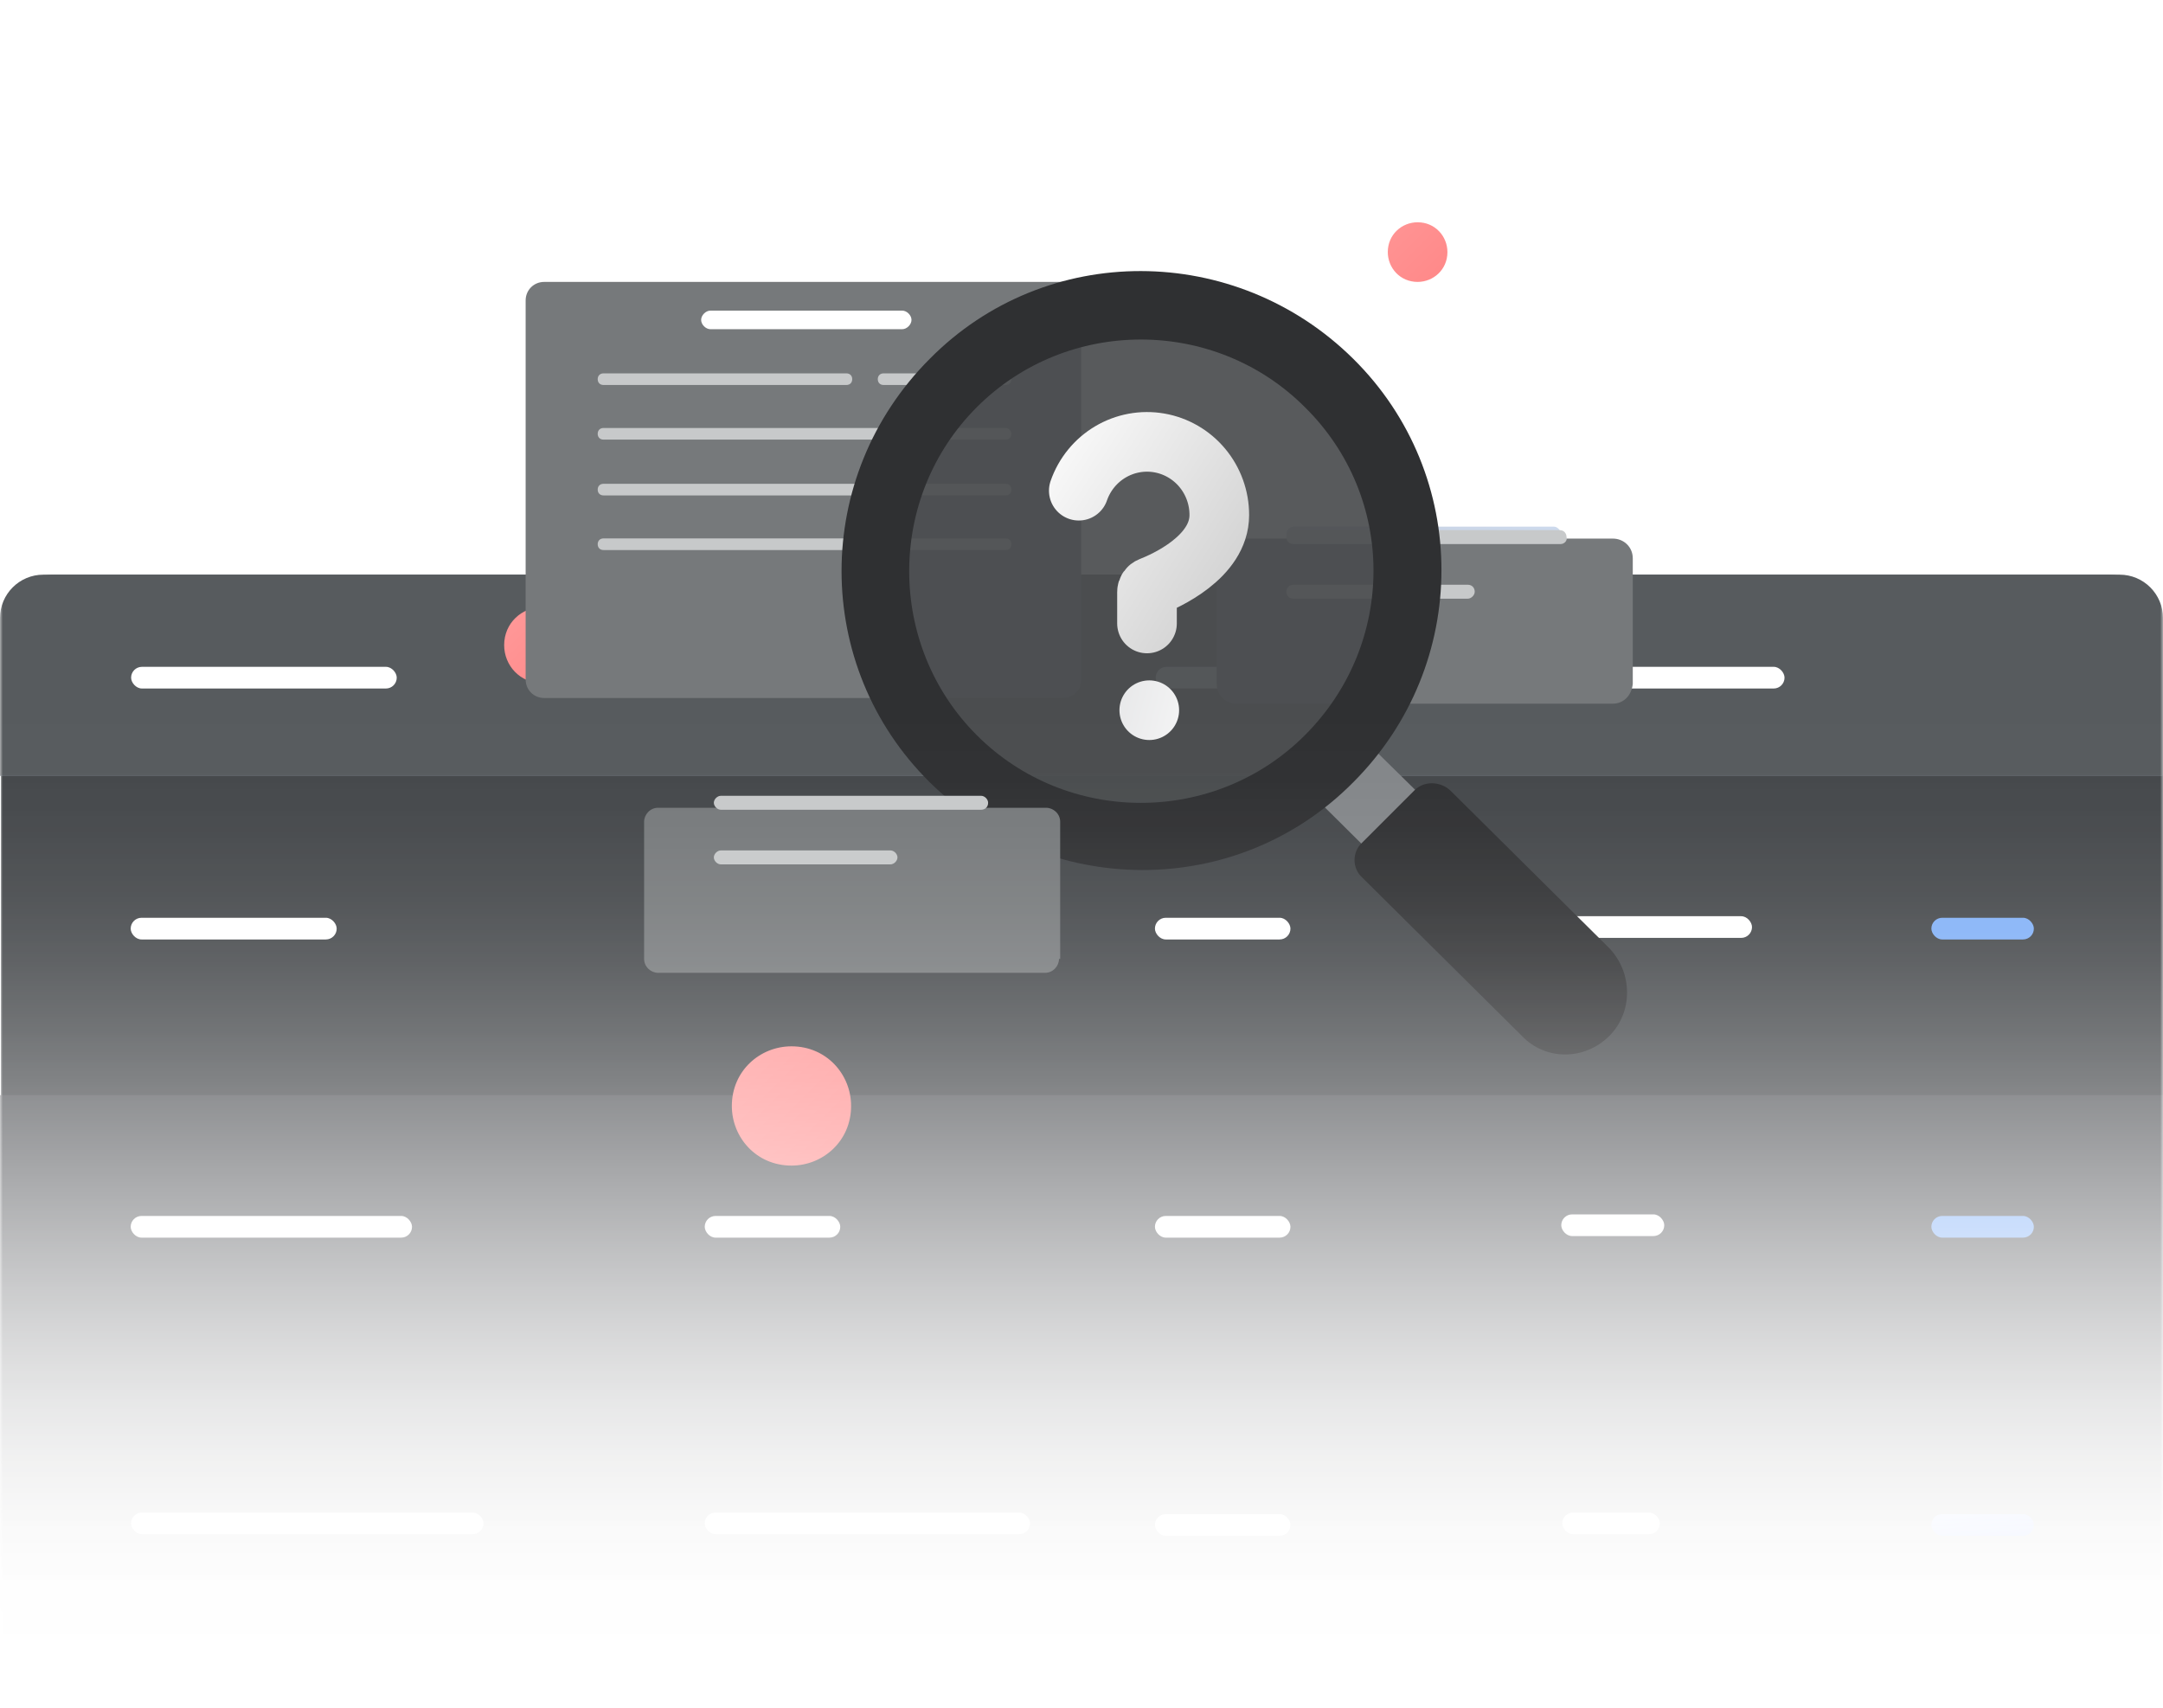 <svg width="399" height="315" viewBox="0 0 399 315" fill="none" xmlns="http://www.w3.org/2000/svg">
<mask id="mask0_6023_6451" style="mask-type:alpha" maskUnits="userSpaceOnUse" x="0" y="23" width="399" height="292">
<rect y="23" width="399" height="292" fill="url(#paint0_linear_6023_6451)"/>
</mask>
<g mask="url(#mask0_6023_6451)">
<path d="M0.185 119C0.185 113.477 4.662 109 10.185 109H389.185C394.707 109 399.185 113.477 399.185 119V303C399.185 308.523 394.707 313 389.185 313H10.185C4.662 313 0.185 308.523 0.185 303V119Z" fill="#44474A"/>
<path d="M0.002 116C0.002 110.477 4.479 106 10.002 106H388.93C394.453 106 398.93 110.477 398.93 116V143.125H0.002V116Z" fill="#60666C"/>
<path d="M0 202H399V315H0V202Z" fill="#535559"/>
<path d="M0 114C0 109.582 3.582 106 8 106H391C395.418 106 399 109.582 399 114V143H0V114Z" fill="#575B5E"/>
<rect x="24.185" y="123" width="49" height="4" rx="2" fill="white"/>
<rect x="138.185" y="123" width="37" height="4" rx="2" fill="#D1D4D9"/>
<rect x="213.185" y="123" width="39" height="4" rx="2" fill="#D1D4D9"/>
<rect x="288.185" y="123" width="41" height="4" rx="2" fill="white"/>
<rect x="130" y="169.289" width="29.938" height="4" rx="2" fill="white"/>
<rect x="213.045" y="169.289" width="25" height="4" rx="2" fill="white"/>
<rect x="288.185" y="169" width="35" height="4" rx="2" fill="white"/>
<rect x="130" y="224.289" width="25" height="4" rx="2" fill="white"/>
<rect x="213.045" y="224.289" width="25" height="4" rx="2" fill="white"/>
<rect x="288" y="224" width="19" height="4" rx="2" fill="white"/>
<rect x="130" y="279" width="60" height="4" rx="2" fill="white"/>
<rect x="213.045" y="279.289" width="25" height="4" rx="2" fill="white"/>
<rect x="288.185" y="279" width="18" height="4" rx="2" fill="white"/>
<rect x="356.273" y="169.289" width="18.907" height="4" rx="2" fill="#81B0F7"/>
<rect x="356.273" y="224.289" width="18.907" height="4" rx="2" fill="#81B0F7"/>
<rect x="356.273" y="279.289" width="18.907" height="4" rx="2" fill="url(#paint1_linear_6023_6451)"/>
<rect x="24.108" y="169.289" width="38" height="4" rx="2" fill="white"/>
<rect x="24.108" y="224.289" width="51.895" height="4" rx="2" fill="white"/>
<rect x="24.185" y="279" width="65" height="4" rx="2" fill="white"/>
<rect x="130" y="123" width="41" height="4" rx="2" fill="white"/>
<path d="M100 126C103.706 126 107 123.118 107 119C107 115.294 104.118 112 100 112C96.294 112 93 114.882 93 119C93 122.706 95.882 126 100 126Z" fill="url(#paint2_linear_6023_6451)"/>
<g filter="url(#filter0_d_6023_6451)">
<path d="M196.01 117.751H100.393C98.464 117.751 96.963 116.25 96.963 114.321V44.43C96.963 42.501 98.464 41 100.393 41H196.01C197.94 41 199.441 42.501 199.441 44.43V114.535C199.441 116.25 197.94 117.751 196.01 117.751Z" fill="#76797B"/>
</g>
<path d="M166.425 60.724H131.051C130.193 60.724 129.336 59.867 129.336 59.009C129.336 58.151 130.193 57.294 131.051 57.294H166.425C167.283 57.294 168.14 58.151 168.14 59.009C168.14 59.867 167.283 60.724 166.425 60.724Z" fill="white"/>
<path d="M156.134 71.013H111.327C110.684 71.013 110.255 70.585 110.255 69.942C110.255 69.298 110.684 68.87 111.327 68.87H156.134C156.777 68.87 157.206 69.298 157.206 69.942C157.206 70.585 156.777 71.013 156.134 71.013Z" fill="#C7C9CA"/>
<path d="M185.505 71.013H162.994C162.351 71.013 161.922 70.585 161.922 69.942C161.922 69.298 162.351 68.87 162.994 68.87H185.505C186.148 68.87 186.577 69.298 186.577 69.942C186.577 70.585 186.148 71.013 185.505 71.013Z" fill="#C7C9CA"/>
<path d="M185.505 78.946H156.134H154.204H111.327C110.684 78.946 110.255 79.375 110.255 80.018C110.255 80.661 110.684 81.09 111.327 81.09H154.204H156.134H185.505C186.148 81.09 186.577 80.661 186.577 80.018C186.577 79.59 186.148 78.946 185.505 78.946Z" fill="#C7C9CA"/>
<path d="M185.505 89.238H156.134H154.204H111.327C110.684 89.238 110.255 89.667 110.255 90.31C110.255 90.953 110.684 91.382 111.327 91.382H154.204H156.134H185.505C186.148 91.382 186.577 90.953 186.577 90.31C186.577 89.667 186.148 89.238 185.505 89.238Z" fill="#C7C9CA"/>
<path d="M185.505 99.314H156.134H154.204H111.327C110.684 99.314 110.255 99.743 110.255 100.386C110.255 101.029 110.684 101.458 111.327 101.458H154.204H156.134H185.505C186.148 101.458 186.577 101.029 186.577 100.386C186.577 99.743 186.148 99.314 185.505 99.314Z" fill="#C7C9CA"/>
<path d="M286.614 99.711H238.592C237.948 99.711 237.305 99.068 237.305 98.425C237.305 97.782 237.948 97.139 238.592 97.139H286.614C287.258 97.139 287.901 97.782 287.901 98.425C287.901 99.283 287.258 99.711 286.614 99.711Z" fill="url(#paint3_linear_6023_6451)"/>
<path d="M269.892 109.787H238.592C237.948 109.787 237.305 109.144 237.305 108.501C237.305 107.858 237.948 107.214 238.592 107.214H269.892C270.535 107.214 271.179 107.858 271.179 108.501C271.179 109.144 270.535 109.787 269.892 109.787Z" fill="url(#paint4_linear_6023_6451)"/>
<g filter="url(#filter1_d_6023_6451)">
<path d="M297.548 118.792H228.086C226.157 118.792 224.441 117.292 224.441 115.148V91.994C224.441 90.064 225.942 88.349 228.086 88.349H297.548C299.477 88.349 301.192 89.85 301.192 91.994V115.148C300.978 117.292 299.477 118.792 297.548 118.792Z" fill="#76797B"/>
</g>
<path d="M287.901 100.355H238.592C237.734 100.355 237.306 99.712 237.306 99.069C237.306 98.212 237.949 97.783 238.592 97.783H287.687C288.544 97.783 288.973 98.426 288.973 99.069C289.188 99.712 288.544 100.355 287.901 100.355Z" fill="#C7C9CA"/>
<path d="M270.75 110.431H238.592C237.734 110.431 237.306 109.788 237.306 109.145C237.306 108.287 237.949 107.858 238.592 107.858H270.75C271.608 107.858 272.037 108.502 272.037 109.145C272.037 109.788 271.393 110.431 270.75 110.431Z" fill="#C7C9CA"/>
<path opacity="0.92" d="M210.087 155.147C236.318 155.147 257.582 133.883 257.582 107.652C257.582 81.421 236.318 60.157 210.087 60.157C183.856 60.157 162.592 81.421 162.592 107.652C162.592 133.883 183.856 155.147 210.087 155.147Z" fill="#4A4C4E"/>
<path d="M199 90.512C200.045 87.508 202.108 84.976 204.824 83.363C207.54 81.75 210.733 81.16 213.837 81.698C216.942 82.237 219.758 83.868 221.786 86.303C223.815 88.739 224.925 91.822 224.92 95.005C224.92 102.776 214.949 107.187 212.249 108.239C211.849 108.395 211.582 108.775 211.582 109.204V115" stroke="url(#paint5_linear_6023_6451)" stroke-width="11" stroke-linecap="round" stroke-linejoin="round"/>
<path d="M212 131H212.006" stroke="url(#paint6_linear_6023_6451)" stroke-width="11" stroke-linecap="round" stroke-linejoin="round"/>
<path d="M281.21 165.514L271.084 175.399L242.153 146.709L252.038 136.824L281.21 165.514Z" fill="#838689"/>
<path d="M296.88 191.069C292.299 195.649 285.067 195.649 280.727 191.069L251.314 161.896C249.385 160.209 249.385 157.075 251.314 155.387L260.957 145.743C262.645 144.056 265.538 144.056 267.467 145.743L296.88 174.915C301.22 179.496 301.22 186.729 296.88 191.069Z" fill="#2F3032"/>
<path d="M171.513 66.183C149.814 87.882 149.814 122.84 171.513 144.297C193.211 165.755 228.169 165.996 249.626 144.297C271.325 122.599 271.325 87.641 249.626 66.183C227.928 44.726 192.97 44.485 171.513 66.183ZM240.706 135.618C224.071 152.253 196.827 152.253 180.192 135.618C163.556 118.983 163.556 91.739 180.192 75.104C196.827 58.468 224.071 58.468 240.706 75.104C257.583 91.739 257.583 118.742 240.706 135.618Z" fill="#2F3032"/>
<g filter="url(#filter2_d_6023_6451)">
<path d="M195.353 165.87C195.353 167.157 194.281 168.443 192.78 168.443H121.389C120.103 168.443 118.816 167.371 118.816 165.87V140.573C118.816 139.286 119.888 138 121.389 138H192.995C194.281 138 195.567 139.072 195.567 140.573V165.87H195.353Z" fill="#76797B"/>
</g>
<path d="M180.989 149.362H132.966C132.322 149.362 131.679 148.719 131.679 148.076C131.679 147.433 132.322 146.79 132.966 146.79H180.989C181.632 146.79 182.275 147.433 182.275 148.076C182.275 148.933 181.632 149.362 180.989 149.362Z" fill="#C7C9CA"/>
<path d="M164.266 159.439H132.966C132.322 159.439 131.679 158.796 131.679 158.153C131.679 157.51 132.322 156.867 132.966 156.867H164.266C164.909 156.867 165.553 157.51 165.553 158.153C165.553 158.796 164.909 159.439 164.266 159.439Z" fill="#C7C9CA"/>
<path d="M261.5 52C264.412 52 267 49.735 267 46.5C267 43.588 264.735 41 261.5 41C258.588 41 256 43.265 256 46.5C256 49.412 258.265 52 261.5 52Z" fill="url(#paint7_linear_6023_6451)"/>
<path d="M146 215C151.824 215 157 210.471 157 204C157 198.176 152.471 193 146 193C140.176 193 135 197.529 135 204C135 209.824 139.529 215 146 215Z" fill="url(#paint8_linear_6023_6451)"/>
</g>
<defs>
<filter id="filter0_d_6023_6451" x="74.963" y="30" width="146.478" height="120.751" filterUnits="userSpaceOnUse" color-interpolation-filters="sRGB">
<feFlood flood-opacity="0" result="BackgroundImageFix"/>
<feColorMatrix in="SourceAlpha" type="matrix" values="0 0 0 0 0 0 0 0 0 0 0 0 0 0 0 0 0 0 127 0" result="hardAlpha"/>
<feOffset dy="11"/>
<feGaussianBlur stdDeviation="11"/>
<feColorMatrix type="matrix" values="0 0 0 0 0 0 0 0 0 0 0 0 0 0 0 0 0 0 0.18 0"/>
<feBlend mode="normal" in2="BackgroundImageFix" result="effect1_dropShadow_6023_6451"/>
<feBlend mode="normal" in="SourceGraphic" in2="effect1_dropShadow_6023_6451" result="shape"/>
</filter>
<filter id="filter1_d_6023_6451" x="202.441" y="77.349" width="120.751" height="74.443" filterUnits="userSpaceOnUse" color-interpolation-filters="sRGB">
<feFlood flood-opacity="0" result="BackgroundImageFix"/>
<feColorMatrix in="SourceAlpha" type="matrix" values="0 0 0 0 0 0 0 0 0 0 0 0 0 0 0 0 0 0 127 0" result="hardAlpha"/>
<feOffset dy="11"/>
<feGaussianBlur stdDeviation="11"/>
<feColorMatrix type="matrix" values="0 0 0 0 0 0 0 0 0 0 0 0 0 0 0 0 0 0 0.18 0"/>
<feBlend mode="normal" in2="BackgroundImageFix" result="effect1_dropShadow_6023_6451"/>
<feBlend mode="normal" in="SourceGraphic" in2="effect1_dropShadow_6023_6451" result="shape"/>
</filter>
<filter id="filter2_d_6023_6451" x="96.816" y="127" width="120.751" height="74.443" filterUnits="userSpaceOnUse" color-interpolation-filters="sRGB">
<feFlood flood-opacity="0" result="BackgroundImageFix"/>
<feColorMatrix in="SourceAlpha" type="matrix" values="0 0 0 0 0 0 0 0 0 0 0 0 0 0 0 0 0 0 127 0" result="hardAlpha"/>
<feOffset dy="11"/>
<feGaussianBlur stdDeviation="11"/>
<feColorMatrix type="matrix" values="0 0 0 0 0 0 0 0 0 0 0 0 0 0 0 0 0 0 0.18 0"/>
<feBlend mode="normal" in2="BackgroundImageFix" result="effect1_dropShadow_6023_6451"/>
<feBlend mode="normal" in="SourceGraphic" in2="effect1_dropShadow_6023_6451" result="shape"/>
</filter>
<linearGradient id="paint0_linear_6023_6451" x1="199.5" y1="131" x2="199.5" y2="303.81" gradientUnits="userSpaceOnUse">
<stop stop-color="#D9D9D9"/>
<stop offset="0.067" stop-color="#D9D9D9" stop-opacity="0.991"/>
<stop offset="0.133" stop-color="#D9D9D9" stop-opacity="0.964"/>
<stop offset="0.2" stop-color="#D9D9D9" stop-opacity="0.918"/>
<stop offset="0.267" stop-color="#D9D9D9" stop-opacity="0.853"/>
<stop offset="0.333" stop-color="#D9D9D9" stop-opacity="0.768"/>
<stop offset="0.4" stop-color="#D9D9D9" stop-opacity="0.668"/>
<stop offset="0.467" stop-color="#D9D9D9" stop-opacity="0.557"/>
<stop offset="0.533" stop-color="#D9D9D9" stop-opacity="0.443"/>
<stop offset="0.6" stop-color="#D9D9D9" stop-opacity="0.332"/>
<stop offset="0.667" stop-color="#D9D9D9" stop-opacity="0.232"/>
<stop offset="0.733" stop-color="#D9D9D9" stop-opacity="0.147"/>
<stop offset="0.8" stop-color="#D9D9D9" stop-opacity="0.082"/>
<stop offset="0.867" stop-color="#D9D9D9" stop-opacity="0.036"/>
<stop offset="0.933" stop-color="#D9D9D9" stop-opacity="0.01"/>
<stop offset="1" stop-color="#D9D9D9" stop-opacity="0"/>
</linearGradient>
<linearGradient id="paint1_linear_6023_6451" x1="374.988" y1="283.026" x2="373.873" y2="273.285" gradientUnits="userSpaceOnUse">
<stop stop-color="#0038FF"/>
<stop offset="1" stop-color="#EFF6FF"/>
</linearGradient>
<linearGradient id="paint2_linear_6023_6451" x1="85.364" y1="111.364" x2="135.318" y2="161.318" gradientUnits="userSpaceOnUse">
<stop stop-color="#FF9F9F"/>
<stop offset="1" stop-color="#FF5F5F"/>
</linearGradient>
<linearGradient id="paint3_linear_6023_6451" x1="237.212" y1="97.139" x2="238.968" y2="108.528" gradientUnits="userSpaceOnUse">
<stop stop-color="#C7CFDE"/>
<stop offset="1" stop-color="#CFDEF3"/>
</linearGradient>
<linearGradient id="paint4_linear_6023_6451" x1="237.243" y1="107.214" x2="239.792" y2="118.288" gradientUnits="userSpaceOnUse">
<stop stop-color="#C7CFDE"/>
<stop offset="1" stop-color="#CFDEF3"/>
</linearGradient>
<linearGradient id="paint5_linear_6023_6451" x1="191.227" y1="76.628" x2="235.412" y2="104.956" gradientUnits="userSpaceOnUse">
<stop stop-color="white"/>
<stop offset="0.995" stop-color="#CECECE"/>
</linearGradient>
<linearGradient id="paint6_linear_6023_6451" x1="229.543" y1="141.412" x2="166.689" y2="124.55" gradientUnits="userSpaceOnUse">
<stop stop-color="white"/>
<stop offset="1" stop-color="#C5C6C9"/>
</linearGradient>
<linearGradient id="paint7_linear_6023_6451" x1="243.5" y1="34" x2="301" y2="91.5" gradientUnits="userSpaceOnUse">
<stop stop-color="#FF9F9F"/>
<stop offset="1" stop-color="#FF5F5F"/>
</linearGradient>
<linearGradient id="paint8_linear_6023_6451" x1="123" y1="192" x2="201.5" y2="270.5" gradientUnits="userSpaceOnUse">
<stop stop-color="#FF9F9F"/>
<stop offset="1" stop-color="#FF5F5F"/>
</linearGradient>
</defs>
</svg>
